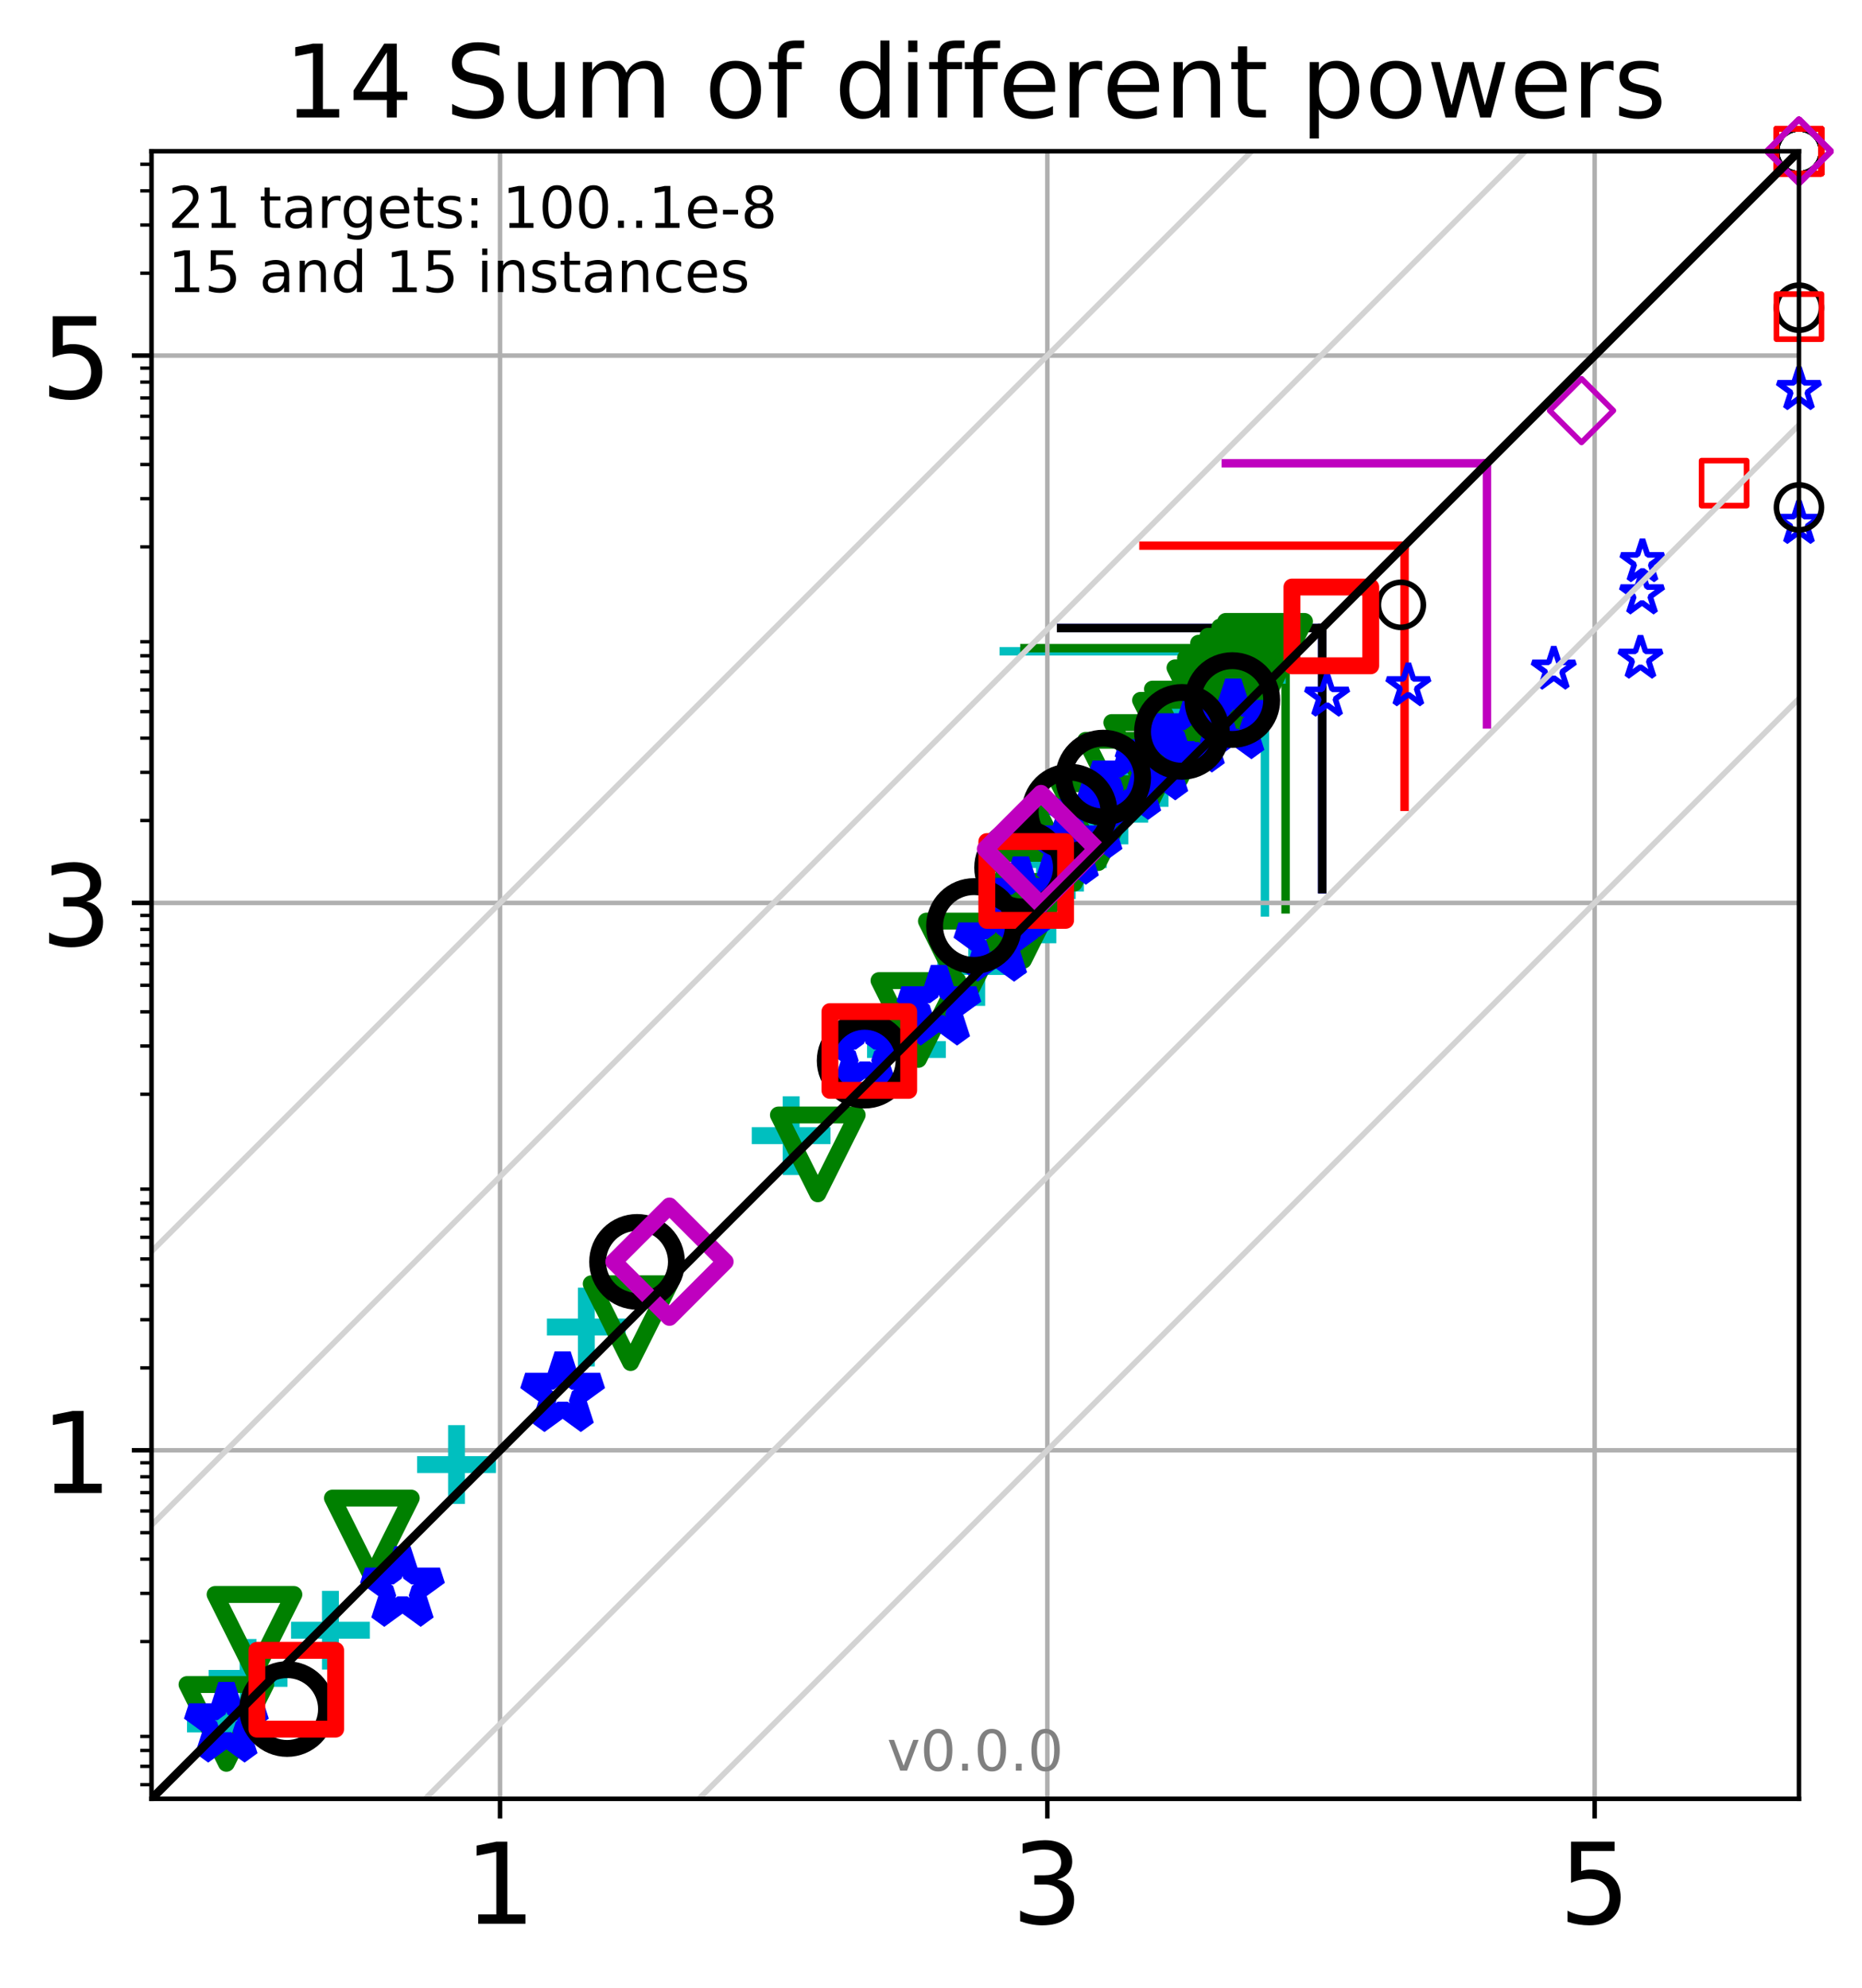 <?xml version="1.0" encoding="utf-8" standalone="no"?>
<!DOCTYPE svg PUBLIC "-//W3C//DTD SVG 1.1//EN"
  "http://www.w3.org/Graphics/SVG/1.1/DTD/svg11.dtd">
<!-- Created with matplotlib (http://matplotlib.org/) -->
<svg height="353.193pt" version="1.1" viewBox="0 0 330.885 353.193" width="330.885pt" xmlns="http://www.w3.org/2000/svg" xmlns:xlink="http://www.w3.org/1999/xlink">
 <defs>
  <style type="text/css">
*{stroke-linecap:butt;stroke-linejoin:round;}
  </style>
 </defs>
 <g id="figure_1">
  <g id="patch_1">
   <path d="M 0 353.193 
L 330.885 353.193 
L 330.885 0 
L 0 0 
z
" style="fill:#ffffff;"/>
  </g>
  <g id="axes_1">
   <g id="patch_2">
    <path d="M 26.925 319.637 
L 319.685 319.637 
L 319.685 26.877 
L 26.925 26.877 
z
" style="fill:#ffffff;"/>
   </g>
   <g id="line2d_1">
    <path clip-path="url(#p3e1919b4f7)" d="M 224.779 162.137 
L 224.779 115.733 
" style="fill:none;stroke:#00bfbf;stroke-linecap:square;stroke-width:1.5;"/>
   </g>
   <g id="line2d_2">
    <path clip-path="url(#p3e1919b4f7)" d="M 178.375 115.733 
L 224.779 115.733 
" style="fill:none;stroke:#00bfbf;stroke-linecap:square;stroke-width:1.5;"/>
   </g>
   <g id="line2d_3">
    <path clip-path="url(#p3e1919b4f7)" d="M 228.45 161.582 
L 228.45 115.178 
" style="fill:none;stroke:#008000;stroke-linecap:square;stroke-width:1.5;"/>
   </g>
   <g id="line2d_4">
    <path clip-path="url(#p3e1919b4f7)" d="M 182.046 115.178 
L 228.45 115.178 
" style="fill:none;stroke:#008000;stroke-linecap:square;stroke-width:1.5;"/>
   </g>
   <g id="line2d_5">
    <path clip-path="url(#p3e1919b4f7)" d="M 234.961 158.005 
L 234.961 111.601 
" style="fill:none;stroke:#0000ff;stroke-linecap:square;stroke-width:1.5;"/>
   </g>
   <g id="line2d_6">
    <path clip-path="url(#p3e1919b4f7)" d="M 188.557 111.601 
L 234.961 111.601 
" style="fill:none;stroke:#0000ff;stroke-linecap:square;stroke-width:1.5;"/>
   </g>
   <g id="line2d_7">
    <path clip-path="url(#p3e1919b4f7)" d="M 234.961 158.005 
L 234.961 111.601 
" style="fill:none;stroke:#000000;stroke-linecap:square;stroke-width:1.5;"/>
   </g>
   <g id="line2d_8">
    <path clip-path="url(#p3e1919b4f7)" d="M 188.557 111.601 
L 234.961 111.601 
" style="fill:none;stroke:#000000;stroke-linecap:square;stroke-width:1.5;"/>
   </g>
   <g id="line2d_9">
    <path clip-path="url(#p3e1919b4f7)" d="M 249.599 143.367 
L 249.599 96.963 
" style="fill:none;stroke:#ff0000;stroke-linecap:square;stroke-width:1.5;"/>
   </g>
   <g id="line2d_10">
    <path clip-path="url(#p3e1919b4f7)" d="M 203.195 96.963 
L 249.599 96.963 
" style="fill:none;stroke:#ff0000;stroke-linecap:square;stroke-width:1.5;"/>
   </g>
   <g id="line2d_11">
    <path clip-path="url(#p3e1919b4f7)" d="M 264.238 128.729 
L 264.238 82.325 
" style="fill:none;stroke:#bf00bf;stroke-linecap:square;stroke-width:1.5;"/>
   </g>
   <g id="line2d_12">
    <path clip-path="url(#p3e1919b4f7)" d="M 217.833 82.325 
L 264.238 82.325 
" style="fill:none;stroke:#bf00bf;stroke-linecap:square;stroke-width:1.5;"/>
   </g>
   <g id="matplotlib.axis_1">
    <g id="xtick_1">
     <g id="line2d_13">
      <path clip-path="url(#p3e1919b4f7)" d="M 88.862 319.637 
L 88.862 26.877 
" style="fill:none;stroke:#b0b0b0;stroke-linecap:square;stroke-width:0.8;"/>
     </g>
     <g id="line2d_14">
      <defs>
       <path d="M 0 0 
L 0 3.5 
" id="me741a519f9" style="stroke:#000000;stroke-width:0.8;"/>
      </defs>
      <g>
       <use style="stroke:#000000;stroke-width:0.8;" x="88.862" xlink:href="#me741a519f9" y="319.637"/>
      </g>
     </g>
     <g id="text_1">
      <!-- 1 -->
      <defs>
       <path d="M 12.406 8.297 
L 28.516 8.297 
L 28.516 63.922 
L 10.984 60.406 
L 10.984 69.391 
L 28.422 72.906 
L 38.281 72.906 
L 38.281 8.297 
L 54.391 8.297 
L 54.391 0 
L 12.406 0 
z
" id="DejaVuSans-31"/>
      </defs>
      <g transform="translate(82.499 341.834)scale(0.2 -0.2)">
       <use xlink:href="#DejaVuSans-31"/>
      </g>
     </g>
    </g>
    <g id="xtick_2">
     <g id="line2d_15">
      <path clip-path="url(#p3e1919b4f7)" d="M 186.12 319.637 
L 186.12 26.877 
" style="fill:none;stroke:#b0b0b0;stroke-linecap:square;stroke-width:0.8;"/>
     </g>
     <g id="line2d_16">
      <g>
       <use style="stroke:#000000;stroke-width:0.8;" x="186.12" xlink:href="#me741a519f9" y="319.637"/>
      </g>
     </g>
     <g id="text_2">
      <!-- 3 -->
      <defs>
       <path d="M 40.578 39.312 
Q 47.656 37.797 51.625 33 
Q 55.609 28.219 55.609 21.188 
Q 55.609 10.406 48.188 4.484 
Q 40.766 -1.422 27.094 -1.422 
Q 22.516 -1.422 17.656 -0.516 
Q 12.797 0.391 7.625 2.203 
L 7.625 11.719 
Q 11.719 9.328 16.594 8.109 
Q 21.484 6.891 26.812 6.891 
Q 36.078 6.891 40.938 10.547 
Q 45.797 14.203 45.797 21.188 
Q 45.797 27.641 41.281 31.266 
Q 36.766 34.906 28.719 34.906 
L 20.219 34.906 
L 20.219 43.016 
L 29.109 43.016 
Q 36.375 43.016 40.234 45.922 
Q 44.094 48.828 44.094 54.297 
Q 44.094 59.906 40.109 62.906 
Q 36.141 65.922 28.719 65.922 
Q 24.656 65.922 20.016 65.031 
Q 15.375 64.156 9.812 62.312 
L 9.812 71.094 
Q 15.438 72.656 20.344 73.438 
Q 25.25 74.219 29.594 74.219 
Q 40.828 74.219 47.359 69.109 
Q 53.906 64.016 53.906 55.328 
Q 53.906 49.266 50.438 45.094 
Q 46.969 40.922 40.578 39.312 
z
" id="DejaVuSans-33"/>
      </defs>
      <g transform="translate(179.757 341.834)scale(0.2 -0.2)">
       <use xlink:href="#DejaVuSans-33"/>
      </g>
     </g>
    </g>
    <g id="xtick_3">
     <g id="line2d_17">
      <path clip-path="url(#p3e1919b4f7)" d="M 283.378 319.637 
L 283.378 26.877 
" style="fill:none;stroke:#b0b0b0;stroke-linecap:square;stroke-width:0.8;"/>
     </g>
     <g id="line2d_18">
      <g>
       <use style="stroke:#000000;stroke-width:0.8;" x="283.378" xlink:href="#me741a519f9" y="319.637"/>
      </g>
     </g>
     <g id="text_3">
      <!-- 5 -->
      <defs>
       <path d="M 10.797 72.906 
L 49.516 72.906 
L 49.516 64.594 
L 19.828 64.594 
L 19.828 46.734 
Q 21.969 47.469 24.109 47.828 
Q 26.266 48.188 28.422 48.188 
Q 40.625 48.188 47.75 41.5 
Q 54.891 34.812 54.891 23.391 
Q 54.891 11.625 47.562 5.094 
Q 40.234 -1.422 26.906 -1.422 
Q 22.312 -1.422 17.547 -0.641 
Q 12.797 0.141 7.719 1.703 
L 7.719 11.625 
Q 12.109 9.234 16.797 8.062 
Q 21.484 6.891 26.703 6.891 
Q 35.156 6.891 40.078 11.328 
Q 45.016 15.766 45.016 23.391 
Q 45.016 31 40.078 35.438 
Q 35.156 39.891 26.703 39.891 
Q 22.75 39.891 18.812 39.016 
Q 14.891 38.141 10.797 36.281 
z
" id="DejaVuSans-35"/>
      </defs>
      <g transform="translate(277.016 341.834)scale(0.2 -0.2)">
       <use xlink:href="#DejaVuSans-35"/>
      </g>
     </g>
    </g>
   </g>
   <g id="matplotlib.axis_2">
    <g id="ytick_1">
     <g id="line2d_19">
      <path clip-path="url(#p3e1919b4f7)" d="M 26.925 257.701 
L 319.685 257.701 
" style="fill:none;stroke:#b0b0b0;stroke-linecap:square;stroke-width:0.8;"/>
     </g>
     <g id="line2d_20">
      <defs>
       <path d="M 0 0 
L -3.5 0 
" id="m83e1c4bc5e" style="stroke:#000000;stroke-width:0.8;"/>
      </defs>
      <g>
       <use style="stroke:#000000;stroke-width:0.8;" x="26.925" xlink:href="#m83e1c4bc5e" y="257.701"/>
      </g>
     </g>
     <g id="text_4">
      <!-- 1 -->
      <g transform="translate(7.2 265.299)scale(0.2 -0.2)">
       <use xlink:href="#DejaVuSans-31"/>
      </g>
     </g>
    </g>
    <g id="ytick_2">
     <g id="line2d_21">
      <path clip-path="url(#p3e1919b4f7)" d="M 26.925 160.442 
L 319.685 160.442 
" style="fill:none;stroke:#b0b0b0;stroke-linecap:square;stroke-width:0.8;"/>
     </g>
     <g id="line2d_22">
      <g>
       <use style="stroke:#000000;stroke-width:0.8;" x="26.925" xlink:href="#m83e1c4bc5e" y="160.442"/>
      </g>
     </g>
     <g id="text_5">
      <!-- 3 -->
      <g transform="translate(7.2 168.041)scale(0.2 -0.2)">
       <use xlink:href="#DejaVuSans-33"/>
      </g>
     </g>
    </g>
    <g id="ytick_3">
     <g id="line2d_23">
      <path clip-path="url(#p3e1919b4f7)" d="M 26.925 63.184 
L 319.685 63.184 
" style="fill:none;stroke:#b0b0b0;stroke-linecap:square;stroke-width:0.8;"/>
     </g>
     <g id="line2d_24">
      <g>
       <use style="stroke:#000000;stroke-width:0.8;" x="26.925" xlink:href="#m83e1c4bc5e" y="63.184"/>
      </g>
     </g>
     <g id="text_6">
      <!-- 5 -->
      <g transform="translate(7.2 70.782)scale(0.2 -0.2)">
       <use xlink:href="#DejaVuSans-35"/>
      </g>
     </g>
    </g>
    <g id="ytick_4">
     <g id="line2d_25">
      <defs>
       <path d="M 0 0 
L -2 0 
" id="m5820dae9c6" style="stroke:#000000;stroke-width:0.6;"/>
      </defs>
      <g>
       <use style="stroke:#000000;stroke-width:0.6;" x="26.925" xlink:href="#m5820dae9c6" y="317.118"/>
      </g>
     </g>
    </g>
    <g id="ytick_5">
     <g id="line2d_26">
      <g>
       <use style="stroke:#000000;stroke-width:0.6;" x="26.925" xlink:href="#m5820dae9c6" y="313.863"/>
      </g>
     </g>
    </g>
    <g id="ytick_6">
     <g id="line2d_27">
      <g>
       <use style="stroke:#000000;stroke-width:0.6;" x="26.925" xlink:href="#m5820dae9c6" y="311.043"/>
      </g>
     </g>
    </g>
    <g id="ytick_7">
     <g id="line2d_28">
      <g>
       <use style="stroke:#000000;stroke-width:0.6;" x="26.925" xlink:href="#m5820dae9c6" y="308.555"/>
      </g>
     </g>
    </g>
    <g id="ytick_8">
     <g id="line2d_29">
      <g>
       <use style="stroke:#000000;stroke-width:0.6;" x="26.925" xlink:href="#m5820dae9c6" y="291.691"/>
      </g>
     </g>
    </g>
    <g id="ytick_9">
     <g id="line2d_30">
      <g>
       <use style="stroke:#000000;stroke-width:0.6;" x="26.925" xlink:href="#m5820dae9c6" y="283.128"/>
      </g>
     </g>
    </g>
    <g id="ytick_10">
     <g id="line2d_31">
      <g>
       <use style="stroke:#000000;stroke-width:0.6;" x="26.925" xlink:href="#m5820dae9c6" y="277.052"/>
      </g>
     </g>
    </g>
    <g id="ytick_11">
     <g id="line2d_32">
      <g>
       <use style="stroke:#000000;stroke-width:0.6;" x="26.925" xlink:href="#m5820dae9c6" y="272.34"/>
      </g>
     </g>
    </g>
    <g id="ytick_12">
     <g id="line2d_33">
      <g>
       <use style="stroke:#000000;stroke-width:0.6;" x="26.925" xlink:href="#m5820dae9c6" y="268.489"/>
      </g>
     </g>
    </g>
    <g id="ytick_13">
     <g id="line2d_34">
      <g>
       <use style="stroke:#000000;stroke-width:0.6;" x="26.925" xlink:href="#m5820dae9c6" y="265.233"/>
      </g>
     </g>
    </g>
    <g id="ytick_14">
     <g id="line2d_35">
      <g>
       <use style="stroke:#000000;stroke-width:0.6;" x="26.925" xlink:href="#m5820dae9c6" y="262.413"/>
      </g>
     </g>
    </g>
    <g id="ytick_15">
     <g id="line2d_36">
      <g>
       <use style="stroke:#000000;stroke-width:0.6;" x="26.925" xlink:href="#m5820dae9c6" y="259.926"/>
      </g>
     </g>
    </g>
    <g id="ytick_16">
     <g id="line2d_37">
      <g>
       <use style="stroke:#000000;stroke-width:0.6;" x="26.925" xlink:href="#m5820dae9c6" y="243.062"/>
      </g>
     </g>
    </g>
    <g id="ytick_17">
     <g id="line2d_38">
      <g>
       <use style="stroke:#000000;stroke-width:0.6;" x="26.925" xlink:href="#m5820dae9c6" y="234.499"/>
      </g>
     </g>
    </g>
    <g id="ytick_18">
     <g id="line2d_39">
      <g>
       <use style="stroke:#000000;stroke-width:0.6;" x="26.925" xlink:href="#m5820dae9c6" y="228.423"/>
      </g>
     </g>
    </g>
    <g id="ytick_19">
     <g id="line2d_40">
      <g>
       <use style="stroke:#000000;stroke-width:0.6;" x="26.925" xlink:href="#m5820dae9c6" y="223.71"/>
      </g>
     </g>
    </g>
    <g id="ytick_20">
     <g id="line2d_41">
      <g>
       <use style="stroke:#000000;stroke-width:0.6;" x="26.925" xlink:href="#m5820dae9c6" y="219.86"/>
      </g>
     </g>
    </g>
    <g id="ytick_21">
     <g id="line2d_42">
      <g>
       <use style="stroke:#000000;stroke-width:0.6;" x="26.925" xlink:href="#m5820dae9c6" y="216.604"/>
      </g>
     </g>
    </g>
    <g id="ytick_22">
     <g id="line2d_43">
      <g>
       <use style="stroke:#000000;stroke-width:0.6;" x="26.925" xlink:href="#m5820dae9c6" y="213.784"/>
      </g>
     </g>
    </g>
    <g id="ytick_23">
     <g id="line2d_44">
      <g>
       <use style="stroke:#000000;stroke-width:0.6;" x="26.925" xlink:href="#m5820dae9c6" y="211.297"/>
      </g>
     </g>
    </g>
    <g id="ytick_24">
     <g id="line2d_45">
      <g>
       <use style="stroke:#000000;stroke-width:0.6;" x="26.925" xlink:href="#m5820dae9c6" y="194.433"/>
      </g>
     </g>
    </g>
    <g id="ytick_25">
     <g id="line2d_46">
      <g>
       <use style="stroke:#000000;stroke-width:0.6;" x="26.925" xlink:href="#m5820dae9c6" y="185.869"/>
      </g>
     </g>
    </g>
    <g id="ytick_26">
     <g id="line2d_47">
      <g>
       <use style="stroke:#000000;stroke-width:0.6;" x="26.925" xlink:href="#m5820dae9c6" y="179.794"/>
      </g>
     </g>
    </g>
    <g id="ytick_27">
     <g id="line2d_48">
      <g>
       <use style="stroke:#000000;stroke-width:0.6;" x="26.925" xlink:href="#m5820dae9c6" y="175.081"/>
      </g>
     </g>
    </g>
    <g id="ytick_28">
     <g id="line2d_49">
      <g>
       <use style="stroke:#000000;stroke-width:0.6;" x="26.925" xlink:href="#m5820dae9c6" y="171.231"/>
      </g>
     </g>
    </g>
    <g id="ytick_29">
     <g id="line2d_50">
      <g>
       <use style="stroke:#000000;stroke-width:0.6;" x="26.925" xlink:href="#m5820dae9c6" y="167.975"/>
      </g>
     </g>
    </g>
    <g id="ytick_30">
     <g id="line2d_51">
      <g>
       <use style="stroke:#000000;stroke-width:0.6;" x="26.925" xlink:href="#m5820dae9c6" y="165.155"/>
      </g>
     </g>
    </g>
    <g id="ytick_31">
     <g id="line2d_52">
      <g>
       <use style="stroke:#000000;stroke-width:0.6;" x="26.925" xlink:href="#m5820dae9c6" y="162.667"/>
      </g>
     </g>
    </g>
    <g id="ytick_32">
     <g id="line2d_53">
      <g>
       <use style="stroke:#000000;stroke-width:0.6;" x="26.925" xlink:href="#m5820dae9c6" y="145.803"/>
      </g>
     </g>
    </g>
    <g id="ytick_33">
     <g id="line2d_54">
      <g>
       <use style="stroke:#000000;stroke-width:0.6;" x="26.925" xlink:href="#m5820dae9c6" y="137.24"/>
      </g>
     </g>
    </g>
    <g id="ytick_34">
     <g id="line2d_55">
      <g>
       <use style="stroke:#000000;stroke-width:0.6;" x="26.925" xlink:href="#m5820dae9c6" y="131.165"/>
      </g>
     </g>
    </g>
    <g id="ytick_35">
     <g id="line2d_56">
      <g>
       <use style="stroke:#000000;stroke-width:0.6;" x="26.925" xlink:href="#m5820dae9c6" y="126.452"/>
      </g>
     </g>
    </g>
    <g id="ytick_36">
     <g id="line2d_57">
      <g>
       <use style="stroke:#000000;stroke-width:0.6;" x="26.925" xlink:href="#m5820dae9c6" y="122.601"/>
      </g>
     </g>
    </g>
    <g id="ytick_37">
     <g id="line2d_58">
      <g>
       <use style="stroke:#000000;stroke-width:0.6;" x="26.925" xlink:href="#m5820dae9c6" y="119.346"/>
      </g>
     </g>
    </g>
    <g id="ytick_38">
     <g id="line2d_59">
      <g>
       <use style="stroke:#000000;stroke-width:0.6;" x="26.925" xlink:href="#m5820dae9c6" y="116.526"/>
      </g>
     </g>
    </g>
    <g id="ytick_39">
     <g id="line2d_60">
      <g>
       <use style="stroke:#000000;stroke-width:0.6;" x="26.925" xlink:href="#m5820dae9c6" y="114.038"/>
      </g>
     </g>
    </g>
    <g id="ytick_40">
     <g id="line2d_61">
      <g>
       <use style="stroke:#000000;stroke-width:0.6;" x="26.925" xlink:href="#m5820dae9c6" y="97.174"/>
      </g>
     </g>
    </g>
    <g id="ytick_41">
     <g id="line2d_62">
      <g>
       <use style="stroke:#000000;stroke-width:0.6;" x="26.925" xlink:href="#m5820dae9c6" y="88.611"/>
      </g>
     </g>
    </g>
    <g id="ytick_42">
     <g id="line2d_63">
      <g>
       <use style="stroke:#000000;stroke-width:0.6;" x="26.925" xlink:href="#m5820dae9c6" y="82.535"/>
      </g>
     </g>
    </g>
    <g id="ytick_43">
     <g id="line2d_64">
      <g>
       <use style="stroke:#000000;stroke-width:0.6;" x="26.925" xlink:href="#m5820dae9c6" y="77.823"/>
      </g>
     </g>
    </g>
    <g id="ytick_44">
     <g id="line2d_65">
      <g>
       <use style="stroke:#000000;stroke-width:0.6;" x="26.925" xlink:href="#m5820dae9c6" y="73.972"/>
      </g>
     </g>
    </g>
    <g id="ytick_45">
     <g id="line2d_66">
      <g>
       <use style="stroke:#000000;stroke-width:0.6;" x="26.925" xlink:href="#m5820dae9c6" y="70.717"/>
      </g>
     </g>
    </g>
    <g id="ytick_46">
     <g id="line2d_67">
      <g>
       <use style="stroke:#000000;stroke-width:0.6;" x="26.925" xlink:href="#m5820dae9c6" y="67.896"/>
      </g>
     </g>
    </g>
    <g id="ytick_47">
     <g id="line2d_68">
      <g>
       <use style="stroke:#000000;stroke-width:0.6;" x="26.925" xlink:href="#m5820dae9c6" y="65.409"/>
      </g>
     </g>
    </g>
    <g id="ytick_48">
     <g id="line2d_69">
      <g>
       <use style="stroke:#000000;stroke-width:0.6;" x="26.925" xlink:href="#m5820dae9c6" y="48.545"/>
      </g>
     </g>
    </g>
    <g id="ytick_49">
     <g id="line2d_70">
      <g>
       <use style="stroke:#000000;stroke-width:0.6;" x="26.925" xlink:href="#m5820dae9c6" y="39.982"/>
      </g>
     </g>
    </g>
    <g id="ytick_50">
     <g id="line2d_71">
      <g>
       <use style="stroke:#000000;stroke-width:0.6;" x="26.925" xlink:href="#m5820dae9c6" y="33.906"/>
      </g>
     </g>
    </g>
    <g id="ytick_51">
     <g id="line2d_72">
      <g>
       <use style="stroke:#000000;stroke-width:0.6;" x="26.925" xlink:href="#m5820dae9c6" y="29.193"/>
      </g>
     </g>
    </g>
   </g>
   <g id="line2d_73">
    <defs>
     <path d="M -7 0 
L 7 0 
M 0 7 
L 0 -7 
" id="m4817decbdc" style="stroke:#00bfbf;stroke-width:3;"/>
    </defs>
    <g>
     <use style="fill-opacity:0;stroke:#00bfbf;stroke-width:3;" x="40.232" xlink:href="#m4817decbdc" y="306.33"/>
     <use style="fill-opacity:0;stroke:#00bfbf;stroke-width:3;" x="44.083" xlink:href="#m4817decbdc" y="298.241"/>
     <use style="fill-opacity:0;stroke:#00bfbf;stroke-width:3;" x="58.722" xlink:href="#m4817decbdc" y="289.678"/>
     <use style="fill-opacity:0;stroke:#00bfbf;stroke-width:3;" x="81.127" xlink:href="#m4817decbdc" y="260.241"/>
     <use style="fill-opacity:0;stroke:#00bfbf;stroke-width:3;" x="104.193" xlink:href="#m4817decbdc" y="235.805"/>
     <use style="fill-opacity:0;stroke:#00bfbf;stroke-width:3;" x="140.589" xlink:href="#m4817decbdc" y="201.795"/>
     <use style="fill-opacity:0;stroke:#00bfbf;stroke-width:3;" x="161.079" xlink:href="#m4817decbdc" y="186.498"/>
     <use style="fill-opacity:0;stroke:#00bfbf;stroke-width:3;" x="173.566" xlink:href="#m4817decbdc" y="171.741"/>
     <use style="fill-opacity:0;stroke:#00bfbf;stroke-width:3;" x="180.717" xlink:href="#m4817decbdc" y="166.109"/>
     <use style="fill-opacity:0;stroke:#00bfbf;stroke-width:3;" x="185.617" xlink:href="#m4817decbdc" y="156.919"/>
     <use style="fill-opacity:0;stroke:#00bfbf;stroke-width:3;" x="189.658" xlink:href="#m4817decbdc" y="152.742"/>
     <use style="fill-opacity:0;stroke:#00bfbf;stroke-width:3;" x="193.505" xlink:href="#m4817decbdc" y="148.535"/>
     <use style="fill-opacity:0;stroke:#00bfbf;stroke-width:3;" x="196.913" xlink:href="#m4817decbdc" y="144.145"/>
     <use style="fill-opacity:0;stroke:#00bfbf;stroke-width:3;" x="202.531" xlink:href="#m4817decbdc" y="139.176"/>
     <use style="fill-opacity:0;stroke:#00bfbf;stroke-width:3;" x="206.144" xlink:href="#m4817decbdc" y="136.374"/>
     <use style="fill-opacity:0;stroke:#00bfbf;stroke-width:3;" x="208.352" xlink:href="#m4817decbdc" y="131.892"/>
     <use style="fill-opacity:0;stroke:#00bfbf;stroke-width:3;" x="211.324" xlink:href="#m4817decbdc" y="129.175"/>
     <use style="fill-opacity:0;stroke:#00bfbf;stroke-width:3;" x="214.849" xlink:href="#m4817decbdc" y="125.545"/>
     <use style="fill-opacity:0;stroke:#00bfbf;stroke-width:3;" x="216.731" xlink:href="#m4817decbdc" y="123.513"/>
     <use style="fill-opacity:0;stroke:#00bfbf;stroke-width:3;" x="219.785" xlink:href="#m4817decbdc" y="121.44"/>
     <use style="fill-opacity:0;stroke:#00bfbf;stroke-width:3;" x="221.485" xlink:href="#m4817decbdc" y="119.987"/>
    </g>
   </g>
   <g id="line2d_74">
    <defs>
     <path d="M -0 7 
L 7 -7 
L -7 -7 
z
" id="mb66739ca95" style="stroke:#008000;stroke-linejoin:miter;stroke-width:3;"/>
    </defs>
    <g>
     <use style="fill-opacity:0;stroke:#008000;stroke-linejoin:miter;stroke-width:3;" x="40.232" xlink:href="#mb66739ca95" y="306.33"/>
     <use style="fill-opacity:0;stroke:#008000;stroke-linejoin:miter;stroke-width:3;" x="45.225" xlink:href="#mb66739ca95" y="290.328"/>
     <use style="fill-opacity:0;stroke:#008000;stroke-linejoin:miter;stroke-width:3;" x="66.078" xlink:href="#mb66739ca95" y="273.202"/>
     <use style="fill-opacity:0;stroke:#008000;stroke-linejoin:miter;stroke-width:3;" x="112.064" xlink:href="#mb66739ca95" y="235.118"/>
     <use style="fill-opacity:0;stroke:#008000;stroke-linejoin:miter;stroke-width:3;" x="145.328" xlink:href="#mb66739ca95" y="205.127"/>
     <use style="fill-opacity:0;stroke:#008000;stroke-linejoin:miter;stroke-width:3;" x="163.203" xlink:href="#mb66739ca95" y="181.247"/>
     <use style="fill-opacity:0;stroke:#008000;stroke-linejoin:miter;stroke-width:3;" x="171.63" xlink:href="#mb66739ca95" y="170.675"/>
     <use style="fill-opacity:0;stroke:#008000;stroke-linejoin:miter;stroke-width:3;" x="181.862" xlink:href="#mb66739ca95" y="163.634"/>
     <use style="fill-opacity:0;stroke:#008000;stroke-linejoin:miter;stroke-width:3;" x="183.882" xlink:href="#mb66739ca95" y="158.638"/>
     <use style="fill-opacity:0;stroke:#008000;stroke-linejoin:miter;stroke-width:3;" x="190.898" xlink:href="#mb66739ca95" y="149.923"/>
     <use style="fill-opacity:0;stroke:#008000;stroke-linejoin:miter;stroke-width:3;" x="195.183" xlink:href="#mb66739ca95" y="146.267"/>
     <use style="fill-opacity:0;stroke:#008000;stroke-linejoin:miter;stroke-width:3;" x="199.925" xlink:href="#mb66739ca95" y="138.547"/>
     <use style="fill-opacity:0;stroke:#008000;stroke-linejoin:miter;stroke-width:3;" x="204.566" xlink:href="#mb66739ca95" y="135.398"/>
     <use style="fill-opacity:0;stroke:#008000;stroke-linejoin:miter;stroke-width:3;" x="209.684" xlink:href="#mb66739ca95" y="131.444"/>
     <use style="fill-opacity:0;stroke:#008000;stroke-linejoin:miter;stroke-width:3;" x="211.798" xlink:href="#mb66739ca95" y="129.453"/>
     <use style="fill-opacity:0;stroke:#008000;stroke-linejoin:miter;stroke-width:3;" x="215.803" xlink:href="#mb66739ca95" y="125.67"/>
     <use style="fill-opacity:0;stroke:#008000;stroke-linejoin:miter;stroke-width:3;" x="217.671" xlink:href="#mb66739ca95" y="123.937"/>
     <use style="fill-opacity:0;stroke:#008000;stroke-linejoin:miter;stroke-width:3;" x="219.996" xlink:href="#mb66739ca95" y="121.292"/>
     <use style="fill-opacity:0;stroke:#008000;stroke-linejoin:miter;stroke-width:3;" x="221.65" xlink:href="#mb66739ca95" y="120.062"/>
     <use style="fill-opacity:0;stroke:#008000;stroke-linejoin:miter;stroke-width:3;" x="223.77" xlink:href="#mb66739ca95" y="118.437"/>
     <use style="fill-opacity:0;stroke:#008000;stroke-linejoin:miter;stroke-width:3;" x="224.811" xlink:href="#mb66739ca95" y="117.422"/>
    </g>
   </g>
   <g id="line2d_75">
    <defs>
     <path d="M 0 -7 
L -1.572 -2.163 
L -6.657 -2.163 
L -2.543 0.826 
L -4.114 5.663 
L -0 2.674 
L 4.114 5.663 
L 2.543 0.826 
L 6.657 -2.163 
L 1.572 -2.163 
z
" id="mf122b5a2ef" style="stroke:#0000ff;stroke-linejoin:bevel;stroke-width:3;"/>
    </defs>
    <g>
     <use style="fill-opacity:0;stroke:#0000ff;stroke-linejoin:bevel;stroke-width:3;" x="40.232" xlink:href="#mf122b5a2ef" y="306.33"/>
     <use style="fill-opacity:0;stroke:#0000ff;stroke-linejoin:bevel;stroke-width:3;" x="71.523" xlink:href="#mf122b5a2ef" y="282.209"/>
     <use style="fill-opacity:0;stroke:#0000ff;stroke-linejoin:bevel;stroke-width:3;" x="99.985" xlink:href="#mf122b5a2ef" y="247.599"/>
     <use style="fill-opacity:0;stroke:#0000ff;stroke-linejoin:bevel;stroke-width:3;" x="153.696" xlink:href="#mf122b5a2ef" y="187.146"/>
     <use style="fill-opacity:0;stroke:#0000ff;stroke-linejoin:bevel;stroke-width:3;" x="166.846" xlink:href="#mf122b5a2ef" y="178.921"/>
     <use style="fill-opacity:0;stroke:#0000ff;stroke-linejoin:bevel;stroke-width:3;" x="176.979" xlink:href="#mf122b5a2ef" y="167.569"/>
     <use style="fill-opacity:0;stroke:#0000ff;stroke-linejoin:bevel;stroke-width:3;" x="181.409" xlink:href="#mf122b5a2ef" y="159.648"/>
     <use style="fill-opacity:0;stroke:#0000ff;stroke-linejoin:bevel;stroke-width:3;" x="189.737" xlink:href="#mf122b5a2ef" y="150.339"/>
     <use style="fill-opacity:0;stroke:#0000ff;stroke-linejoin:bevel;stroke-width:3;" x="193.931" xlink:href="#mf122b5a2ef" y="145.627"/>
     <use style="fill-opacity:0;stroke:#0000ff;stroke-linejoin:bevel;stroke-width:3;" x="200.803" xlink:href="#mf122b5a2ef" y="138.817"/>
     <use style="fill-opacity:0;stroke:#0000ff;stroke-linejoin:bevel;stroke-width:3;" x="205.612" xlink:href="#mf122b5a2ef" y="135.353"/>
     <use style="fill-opacity:0;stroke:#0000ff;stroke-linejoin:bevel;stroke-width:3;" x="212.122" xlink:href="#mf122b5a2ef" y="130.402"/>
     <use style="fill-opacity:0;stroke:#0000ff;stroke-linejoin:bevel;stroke-width:3;" x="219.154" xlink:href="#mf122b5a2ef" y="128.038"/>
    </g>
   </g>
   <g id="line2d_76">
    <defs>
     <path d="M 0 -4 
L -0.898 -1.236 
L -3.804 -1.236 
L -1.453 0.472 
L -2.351 3.236 
L -0 1.528 
L 2.351 3.236 
L 1.453 0.472 
L 3.804 -1.236 
L 0.898 -1.236 
z
" id="m2278f5de3f" style="stroke:#0000ff;stroke-linejoin:bevel;"/>
    </defs>
    <g>
     <use style="fill-opacity:0;stroke:#0000ff;stroke-linejoin:bevel;" x="235.835" xlink:href="#m2278f5de3f" y="123.728"/>
     <use style="fill-opacity:0;stroke:#0000ff;stroke-linejoin:bevel;" x="250.274" xlink:href="#m2278f5de3f" y="121.879"/>
     <use style="fill-opacity:0;stroke:#0000ff;stroke-linejoin:bevel;" x="276.111" xlink:href="#m2278f5de3f" y="118.928"/>
     <use style="fill-opacity:0;stroke:#0000ff;stroke-linejoin:bevel;" x="291.518" xlink:href="#m2278f5de3f" y="116.981"/>
     <use style="fill-opacity:0;stroke:#0000ff;stroke-linejoin:bevel;" x="291.792" xlink:href="#m2278f5de3f" y="105.556"/>
     <use style="fill-opacity:0;stroke:#0000ff;stroke-linejoin:bevel;" x="291.875" xlink:href="#m2278f5de3f" y="99.835"/>
    </g>
   </g>
   <g id="line2d_77">
    <g>
     <use style="fill-opacity:0;stroke:#0000ff;stroke-linejoin:bevel;" x="319.685" xlink:href="#m2278f5de3f" y="93.035"/>
     <use style="fill-opacity:0;stroke:#0000ff;stroke-linejoin:bevel;" x="319.685" xlink:href="#m2278f5de3f" y="69.257"/>
    </g>
   </g>
   <g id="line2d_78">
    <defs>
     <path d="M 0 7 
C 1.856 7 3.637 6.262 4.95 4.95 
C 6.262 3.637 7 1.856 7 0 
C 7 -1.856 6.262 -3.637 4.95 -4.95 
C 3.637 -6.262 1.856 -7 0 -7 
C -1.856 -7 -3.637 -6.262 -4.95 -4.95 
C -6.262 -3.637 -7 -1.856 -7 0 
C -7 1.856 -6.262 3.637 -4.95 4.95 
C -3.637 6.262 -1.856 7 0 7 
z
" id="m132d6a492f" style="stroke:#000000;stroke-width:3;"/>
    </defs>
    <g>
     <use style="fill-opacity:0;stroke:#000000;stroke-width:3;" x="51.021" xlink:href="#m132d6a492f" y="303.687"/>
     <use style="fill-opacity:0;stroke:#000000;stroke-width:3;" x="113.205" xlink:href="#m132d6a492f" y="224.223"/>
     <use style="fill-opacity:0;stroke:#000000;stroke-width:3;" x="153.65" xlink:href="#m132d6a492f" y="188.473"/>
     <use style="fill-opacity:0;stroke:#000000;stroke-width:3;" x="173.08" xlink:href="#m132d6a492f" y="164.543"/>
     <use style="fill-opacity:0;stroke:#000000;stroke-width:3;" x="181.626" xlink:href="#m132d6a492f" y="154.167"/>
     <use style="fill-opacity:0;stroke:#000000;stroke-width:3;" x="190.066" xlink:href="#m132d6a492f" y="144.211"/>
     <use style="fill-opacity:0;stroke:#000000;stroke-width:3;" x="196.045" xlink:href="#m132d6a492f" y="138.168"/>
     <use style="fill-opacity:0;stroke:#000000;stroke-width:3;" x="210.03" xlink:href="#m132d6a492f" y="130.05"/>
     <use style="fill-opacity:0;stroke:#000000;stroke-width:3;" x="218.987" xlink:href="#m132d6a492f" y="124.397"/>
    </g>
   </g>
   <g id="line2d_79">
    <defs>
     <path d="M 0 4 
C 1.061 4 2.078 3.579 2.828 2.828 
C 3.579 2.078 4 1.061 4 0 
C 4 -1.061 3.579 -2.078 2.828 -2.828 
C 2.078 -3.579 1.061 -4 0 -4 
C -1.061 -4 -2.078 -3.579 -2.828 -2.828 
C -3.579 -2.078 -4 -1.061 -4 0 
C -4 1.061 -3.579 2.078 -2.828 2.828 
C -2.078 3.579 -1.061 4 0 4 
z
" id="m3495e754dd" style="stroke:#000000;"/>
    </defs>
    <g>
     <use style="fill-opacity:0;stroke:#000000;" x="248.938" xlink:href="#m3495e754dd" y="107.475"/>
    </g>
   </g>
   <g id="line2d_80">
    <g>
     <use style="fill-opacity:0;stroke:#000000;" x="319.685" xlink:href="#m3495e754dd" y="90.16"/>
     <use style="fill-opacity:0;stroke:#000000;" x="319.685" xlink:href="#m3495e754dd" y="54.67"/>
    </g>
   </g>
   <g id="line2d_81">
    <g>
     <use style="fill-opacity:0;stroke:#000000;" x="319.685" xlink:href="#m3495e754dd" y="26.877"/>
     <use style="fill-opacity:0;stroke:#000000;" x="319.685" xlink:href="#m3495e754dd" y="26.877"/>
     <use style="fill-opacity:0;stroke:#000000;" x="319.685" xlink:href="#m3495e754dd" y="26.877"/>
     <use style="fill-opacity:0;stroke:#000000;" x="319.685" xlink:href="#m3495e754dd" y="26.877"/>
     <use style="fill-opacity:0;stroke:#000000;" x="319.685" xlink:href="#m3495e754dd" y="26.877"/>
     <use style="fill-opacity:0;stroke:#000000;" x="319.685" xlink:href="#m3495e754dd" y="26.877"/>
     <use style="fill-opacity:0;stroke:#000000;" x="319.685" xlink:href="#m3495e754dd" y="26.877"/>
     <use style="fill-opacity:0;stroke:#000000;" x="319.685" xlink:href="#m3495e754dd" y="26.877"/>
     <use style="fill-opacity:0;stroke:#000000;" x="319.685" xlink:href="#m3495e754dd" y="26.877"/>
    </g>
   </g>
   <g id="line2d_82">
    <defs>
     <path d="M -7 7 
L 7 7 
L 7 -7 
L -7 -7 
z
" id="m50b1b2d2ad" style="stroke:#ff0000;stroke-linejoin:miter;stroke-width:3;"/>
    </defs>
    <g>
     <use style="fill-opacity:0;stroke:#ff0000;stroke-linejoin:miter;stroke-width:3;" x="52.646" xlink:href="#m50b1b2d2ad" y="300.254"/>
     <use style="fill-opacity:0;stroke:#ff0000;stroke-linejoin:miter;stroke-width:3;" x="154.479" xlink:href="#m50b1b2d2ad" y="186.751"/>
     <use style="fill-opacity:0;stroke:#ff0000;stroke-linejoin:miter;stroke-width:3;" x="182.36" xlink:href="#m50b1b2d2ad" y="156.545"/>
     <use style="fill-opacity:0;stroke:#ff0000;stroke-linejoin:miter;stroke-width:3;" x="236.585" xlink:href="#m50b1b2d2ad" y="111.31"/>
    </g>
   </g>
   <g id="line2d_83">
    <defs>
     <path d="M -4 4 
L 4 4 
L 4 -4 
L -4 -4 
z
" id="m1ddb422bc4" style="stroke:#ff0000;stroke-linejoin:miter;"/>
    </defs>
    <g>
     <use style="fill-opacity:0;stroke:#ff0000;stroke-linejoin:miter;" x="306.378" xlink:href="#m1ddb422bc4" y="85.851"/>
    </g>
   </g>
   <g id="line2d_84">
    <g>
     <use style="fill-opacity:0;stroke:#ff0000;stroke-linejoin:miter;" x="319.685" xlink:href="#m1ddb422bc4" y="56.269"/>
    </g>
   </g>
   <g id="line2d_85">
    <g>
     <use style="fill-opacity:0;stroke:#ff0000;stroke-linejoin:miter;" x="319.685" xlink:href="#m1ddb422bc4" y="26.877"/>
     <use style="fill-opacity:0;stroke:#ff0000;stroke-linejoin:miter;" x="319.685" xlink:href="#m1ddb422bc4" y="26.877"/>
     <use style="fill-opacity:0;stroke:#ff0000;stroke-linejoin:miter;" x="319.685" xlink:href="#m1ddb422bc4" y="26.877"/>
     <use style="fill-opacity:0;stroke:#ff0000;stroke-linejoin:miter;" x="319.685" xlink:href="#m1ddb422bc4" y="26.877"/>
     <use style="fill-opacity:0;stroke:#ff0000;stroke-linejoin:miter;" x="319.685" xlink:href="#m1ddb422bc4" y="26.877"/>
     <use style="fill-opacity:0;stroke:#ff0000;stroke-linejoin:miter;" x="319.685" xlink:href="#m1ddb422bc4" y="26.877"/>
     <use style="fill-opacity:0;stroke:#ff0000;stroke-linejoin:miter;" x="319.685" xlink:href="#m1ddb422bc4" y="26.877"/>
     <use style="fill-opacity:0;stroke:#ff0000;stroke-linejoin:miter;" x="319.685" xlink:href="#m1ddb422bc4" y="26.877"/>
     <use style="fill-opacity:0;stroke:#ff0000;stroke-linejoin:miter;" x="319.685" xlink:href="#m1ddb422bc4" y="26.877"/>
     <use style="fill-opacity:0;stroke:#ff0000;stroke-linejoin:miter;" x="319.685" xlink:href="#m1ddb422bc4" y="26.877"/>
     <use style="fill-opacity:0;stroke:#ff0000;stroke-linejoin:miter;" x="319.685" xlink:href="#m1ddb422bc4" y="26.877"/>
     <use style="fill-opacity:0;stroke:#ff0000;stroke-linejoin:miter;" x="319.685" xlink:href="#m1ddb422bc4" y="26.877"/>
     <use style="fill-opacity:0;stroke:#ff0000;stroke-linejoin:miter;" x="319.685" xlink:href="#m1ddb422bc4" y="26.877"/>
     <use style="fill-opacity:0;stroke:#ff0000;stroke-linejoin:miter;" x="319.685" xlink:href="#m1ddb422bc4" y="26.877"/>
     <use style="fill-opacity:0;stroke:#ff0000;stroke-linejoin:miter;" x="319.685" xlink:href="#m1ddb422bc4" y="26.877"/>
    </g>
   </g>
   <g id="line2d_86">
    <defs>
     <path d="M -0 9.899 
L 9.899 0 
L 0 -9.899 
L -9.899 -0 
z
" id="m315c77e210" style="stroke:#bf00bf;stroke-linejoin:miter;stroke-width:3;"/>
    </defs>
    <g>
     <use style="fill-opacity:0;stroke:#bf00bf;stroke-linejoin:miter;stroke-width:3;" x="118.968" xlink:href="#m315c77e210" y="224.195"/>
     <use style="fill-opacity:0;stroke:#bf00bf;stroke-linejoin:miter;stroke-width:3;" x="184.989" xlink:href="#m315c77e210" y="150.867"/>
    </g>
   </g>
   <g id="line2d_87">
    <defs>
     <path d="M -0 5.657 
L 5.657 0 
L 0 -5.657 
L -5.657 -0 
z
" id="m757c9afaca" style="stroke:#bf00bf;stroke-linejoin:miter;"/>
    </defs>
    <g>
     <use style="fill-opacity:0;stroke:#bf00bf;stroke-linejoin:miter;" x="281.045" xlink:href="#m757c9afaca" y="72.962"/>
    </g>
   </g>
   <g id="line2d_88">
    <g>
     <use style="fill-opacity:0;stroke:#bf00bf;stroke-linejoin:miter;" x="319.685" xlink:href="#m757c9afaca" y="26.877"/>
     <use style="fill-opacity:0;stroke:#bf00bf;stroke-linejoin:miter;" x="319.685" xlink:href="#m757c9afaca" y="26.877"/>
     <use style="fill-opacity:0;stroke:#bf00bf;stroke-linejoin:miter;" x="319.685" xlink:href="#m757c9afaca" y="26.877"/>
     <use style="fill-opacity:0;stroke:#bf00bf;stroke-linejoin:miter;" x="319.685" xlink:href="#m757c9afaca" y="26.877"/>
     <use style="fill-opacity:0;stroke:#bf00bf;stroke-linejoin:miter;" x="319.685" xlink:href="#m757c9afaca" y="26.877"/>
     <use style="fill-opacity:0;stroke:#bf00bf;stroke-linejoin:miter;" x="319.685" xlink:href="#m757c9afaca" y="26.877"/>
     <use style="fill-opacity:0;stroke:#bf00bf;stroke-linejoin:miter;" x="319.685" xlink:href="#m757c9afaca" y="26.877"/>
     <use style="fill-opacity:0;stroke:#bf00bf;stroke-linejoin:miter;" x="319.685" xlink:href="#m757c9afaca" y="26.877"/>
     <use style="fill-opacity:0;stroke:#bf00bf;stroke-linejoin:miter;" x="319.685" xlink:href="#m757c9afaca" y="26.877"/>
     <use style="fill-opacity:0;stroke:#bf00bf;stroke-linejoin:miter;" x="319.685" xlink:href="#m757c9afaca" y="26.877"/>
     <use style="fill-opacity:0;stroke:#bf00bf;stroke-linejoin:miter;" x="319.685" xlink:href="#m757c9afaca" y="26.877"/>
     <use style="fill-opacity:0;stroke:#bf00bf;stroke-linejoin:miter;" x="319.685" xlink:href="#m757c9afaca" y="26.877"/>
     <use style="fill-opacity:0;stroke:#bf00bf;stroke-linejoin:miter;" x="319.685" xlink:href="#m757c9afaca" y="26.877"/>
     <use style="fill-opacity:0;stroke:#bf00bf;stroke-linejoin:miter;" x="319.685" xlink:href="#m757c9afaca" y="26.877"/>
     <use style="fill-opacity:0;stroke:#bf00bf;stroke-linejoin:miter;" x="319.685" xlink:href="#m757c9afaca" y="26.877"/>
     <use style="fill-opacity:0;stroke:#bf00bf;stroke-linejoin:miter;" x="319.685" xlink:href="#m757c9afaca" y="26.877"/>
     <use style="fill-opacity:0;stroke:#bf00bf;stroke-linejoin:miter;" x="319.685" xlink:href="#m757c9afaca" y="26.877"/>
     <use style="fill-opacity:0;stroke:#bf00bf;stroke-linejoin:miter;" x="319.685" xlink:href="#m757c9afaca" y="26.877"/>
    </g>
   </g>
   <g id="line2d_89">
    <path clip-path="url(#p3e1919b4f7)" d="M 26.925 319.637 
L 319.685 26.877 
" style="fill:none;stroke:#000000;stroke-linecap:square;stroke-width:1.5;"/>
   </g>
   <g id="line2d_90">
    <path clip-path="url(#p3e1919b4f7)" d="M 75.554 319.637 
L 331.885 63.306 
" style="fill:none;stroke:#d3d3d3;stroke-linecap:square;"/>
   </g>
   <g id="line2d_91">
    <path clip-path="url(#p3e1919b4f7)" d="M 124.183 319.637 
L 331.885 111.936 
" style="fill:none;stroke:#d3d3d3;stroke-linecap:square;"/>
   </g>
   <g id="line2d_92">
    <path clip-path="url(#p3e1919b4f7)" d="M 26.925 271.008 
L 298.933 -1 
" style="fill:none;stroke:#d3d3d3;stroke-linecap:square;"/>
   </g>
   <g id="line2d_93">
    <path clip-path="url(#p3e1919b4f7)" d="M 26.925 222.379 
L 250.304 -1 
" style="fill:none;stroke:#d3d3d3;stroke-linecap:square;"/>
   </g>
   <g id="patch_3">
    <path d="M 26.925 319.637 
L 26.925 26.877 
" style="fill:none;stroke:#000000;stroke-linecap:square;stroke-linejoin:miter;stroke-width:0.8;"/>
   </g>
   <g id="patch_4">
    <path d="M 319.685 319.637 
L 319.685 26.877 
" style="fill:none;stroke:#000000;stroke-linecap:square;stroke-linejoin:miter;stroke-width:0.8;"/>
   </g>
   <g id="patch_5">
    <path d="M 26.925 319.637 
L 319.685 319.637 
" style="fill:none;stroke:#000000;stroke-linecap:square;stroke-linejoin:miter;stroke-width:0.8;"/>
   </g>
   <g id="patch_6">
    <path d="M 26.925 26.877 
L 319.685 26.877 
" style="fill:none;stroke:#000000;stroke-linecap:square;stroke-linejoin:miter;stroke-width:0.8;"/>
   </g>
   <g id="text_7">
    <!-- 21 targets: 100..1e-8 -->
    <defs>
     <path d="M 19.188 8.297 
L 53.609 8.297 
L 53.609 0 
L 7.328 0 
L 7.328 8.297 
Q 12.938 14.109 22.625 23.891 
Q 32.328 33.688 34.812 36.531 
Q 39.547 41.844 41.422 45.531 
Q 43.312 49.219 43.312 52.781 
Q 43.312 58.594 39.234 62.25 
Q 35.156 65.922 28.609 65.922 
Q 23.969 65.922 18.812 64.312 
Q 13.672 62.703 7.812 59.422 
L 7.812 69.391 
Q 13.766 71.781 18.938 73 
Q 24.125 74.219 28.422 74.219 
Q 39.75 74.219 46.484 68.547 
Q 53.219 62.891 53.219 53.422 
Q 53.219 48.922 51.531 44.891 
Q 49.859 40.875 45.406 35.406 
Q 44.188 33.984 37.641 27.219 
Q 31.109 20.453 19.188 8.297 
z
" id="DejaVuSans-32"/>
     <path id="DejaVuSans-20"/>
     <path d="M 18.312 70.219 
L 18.312 54.688 
L 36.812 54.688 
L 36.812 47.703 
L 18.312 47.703 
L 18.312 18.016 
Q 18.312 11.328 20.141 9.422 
Q 21.969 7.516 27.594 7.516 
L 36.812 7.516 
L 36.812 0 
L 27.594 0 
Q 17.188 0 13.234 3.875 
Q 9.281 7.766 9.281 18.016 
L 9.281 47.703 
L 2.688 47.703 
L 2.688 54.688 
L 9.281 54.688 
L 9.281 70.219 
z
" id="DejaVuSans-74"/>
     <path d="M 34.281 27.484 
Q 23.391 27.484 19.188 25 
Q 14.984 22.516 14.984 16.5 
Q 14.984 11.719 18.141 8.906 
Q 21.297 6.109 26.703 6.109 
Q 34.188 6.109 38.703 11.406 
Q 43.219 16.703 43.219 25.484 
L 43.219 27.484 
z
M 52.203 31.203 
L 52.203 0 
L 43.219 0 
L 43.219 8.297 
Q 40.141 3.328 35.547 0.953 
Q 30.953 -1.422 24.312 -1.422 
Q 15.922 -1.422 10.953 3.297 
Q 6 8.016 6 15.922 
Q 6 25.141 12.172 29.828 
Q 18.359 34.516 30.609 34.516 
L 43.219 34.516 
L 43.219 35.406 
Q 43.219 41.609 39.141 45 
Q 35.062 48.391 27.688 48.391 
Q 23 48.391 18.547 47.266 
Q 14.109 46.141 10.016 43.891 
L 10.016 52.203 
Q 14.938 54.109 19.578 55.047 
Q 24.219 56 28.609 56 
Q 40.484 56 46.344 49.844 
Q 52.203 43.703 52.203 31.203 
z
" id="DejaVuSans-61"/>
     <path d="M 41.109 46.297 
Q 39.594 47.172 37.812 47.578 
Q 36.031 48 33.891 48 
Q 26.266 48 22.188 43.047 
Q 18.109 38.094 18.109 28.812 
L 18.109 0 
L 9.078 0 
L 9.078 54.688 
L 18.109 54.688 
L 18.109 46.188 
Q 20.953 51.172 25.484 53.578 
Q 30.031 56 36.531 56 
Q 37.453 56 38.578 55.875 
Q 39.703 55.766 41.062 55.516 
z
" id="DejaVuSans-72"/>
     <path d="M 45.406 27.984 
Q 45.406 37.75 41.375 43.109 
Q 37.359 48.484 30.078 48.484 
Q 22.859 48.484 18.828 43.109 
Q 14.797 37.75 14.797 27.984 
Q 14.797 18.266 18.828 12.891 
Q 22.859 7.516 30.078 7.516 
Q 37.359 7.516 41.375 12.891 
Q 45.406 18.266 45.406 27.984 
z
M 54.391 6.781 
Q 54.391 -7.172 48.188 -13.984 
Q 42 -20.797 29.203 -20.797 
Q 24.469 -20.797 20.266 -20.094 
Q 16.062 -19.391 12.109 -17.922 
L 12.109 -9.188 
Q 16.062 -11.328 19.922 -12.344 
Q 23.781 -13.375 27.781 -13.375 
Q 36.625 -13.375 41.016 -8.766 
Q 45.406 -4.156 45.406 5.172 
L 45.406 9.625 
Q 42.625 4.781 38.281 2.391 
Q 33.938 0 27.875 0 
Q 17.828 0 11.672 7.656 
Q 5.516 15.328 5.516 27.984 
Q 5.516 40.672 11.672 48.328 
Q 17.828 56 27.875 56 
Q 33.938 56 38.281 53.609 
Q 42.625 51.219 45.406 46.391 
L 45.406 54.688 
L 54.391 54.688 
z
" id="DejaVuSans-67"/>
     <path d="M 56.203 29.594 
L 56.203 25.203 
L 14.891 25.203 
Q 15.484 15.922 20.484 11.062 
Q 25.484 6.203 34.422 6.203 
Q 39.594 6.203 44.453 7.469 
Q 49.312 8.734 54.109 11.281 
L 54.109 2.781 
Q 49.266 0.734 44.188 -0.344 
Q 39.109 -1.422 33.891 -1.422 
Q 20.797 -1.422 13.156 6.188 
Q 5.516 13.812 5.516 26.812 
Q 5.516 40.234 12.766 48.109 
Q 20.016 56 32.328 56 
Q 43.359 56 49.781 48.891 
Q 56.203 41.797 56.203 29.594 
z
M 47.219 32.234 
Q 47.125 39.594 43.094 43.984 
Q 39.062 48.391 32.422 48.391 
Q 24.906 48.391 20.391 44.141 
Q 15.875 39.891 15.188 32.172 
z
" id="DejaVuSans-65"/>
     <path d="M 44.281 53.078 
L 44.281 44.578 
Q 40.484 46.531 36.375 47.5 
Q 32.281 48.484 27.875 48.484 
Q 21.188 48.484 17.844 46.438 
Q 14.5 44.391 14.5 40.281 
Q 14.5 37.156 16.891 35.375 
Q 19.281 33.594 26.516 31.984 
L 29.594 31.297 
Q 39.156 29.25 43.188 25.516 
Q 47.219 21.781 47.219 15.094 
Q 47.219 7.469 41.188 3.016 
Q 35.156 -1.422 24.609 -1.422 
Q 20.219 -1.422 15.453 -0.562 
Q 10.688 0.297 5.422 2 
L 5.422 11.281 
Q 10.406 8.688 15.234 7.391 
Q 20.062 6.109 24.812 6.109 
Q 31.156 6.109 34.562 8.281 
Q 37.984 10.453 37.984 14.406 
Q 37.984 18.062 35.516 20.016 
Q 33.062 21.969 24.703 23.781 
L 21.578 24.516 
Q 13.234 26.266 9.516 29.906 
Q 5.812 33.547 5.812 39.891 
Q 5.812 47.609 11.281 51.797 
Q 16.75 56 26.812 56 
Q 31.781 56 36.172 55.266 
Q 40.578 54.547 44.281 53.078 
z
" id="DejaVuSans-73"/>
     <path d="M 11.719 12.406 
L 22.016 12.406 
L 22.016 0 
L 11.719 0 
z
M 11.719 51.703 
L 22.016 51.703 
L 22.016 39.312 
L 11.719 39.312 
z
" id="DejaVuSans-3a"/>
     <path d="M 31.781 66.406 
Q 24.172 66.406 20.328 58.906 
Q 16.5 51.422 16.5 36.375 
Q 16.5 21.391 20.328 13.891 
Q 24.172 6.391 31.781 6.391 
Q 39.453 6.391 43.281 13.891 
Q 47.125 21.391 47.125 36.375 
Q 47.125 51.422 43.281 58.906 
Q 39.453 66.406 31.781 66.406 
z
M 31.781 74.219 
Q 44.047 74.219 50.516 64.516 
Q 56.984 54.828 56.984 36.375 
Q 56.984 17.969 50.516 8.266 
Q 44.047 -1.422 31.781 -1.422 
Q 19.531 -1.422 13.062 8.266 
Q 6.594 17.969 6.594 36.375 
Q 6.594 54.828 13.062 64.516 
Q 19.531 74.219 31.781 74.219 
z
" id="DejaVuSans-30"/>
     <path d="M 10.688 12.406 
L 21 12.406 
L 21 0 
L 10.688 0 
z
" id="DejaVuSans-2e"/>
     <path d="M 4.891 31.391 
L 31.203 31.391 
L 31.203 23.391 
L 4.891 23.391 
z
" id="DejaVuSans-2d"/>
     <path d="M 31.781 34.625 
Q 24.75 34.625 20.719 30.859 
Q 16.703 27.094 16.703 20.516 
Q 16.703 13.922 20.719 10.156 
Q 24.75 6.391 31.781 6.391 
Q 38.812 6.391 42.859 10.172 
Q 46.922 13.969 46.922 20.516 
Q 46.922 27.094 42.891 30.859 
Q 38.875 34.625 31.781 34.625 
z
M 21.922 38.812 
Q 15.578 40.375 12.031 44.719 
Q 8.5 49.078 8.5 55.328 
Q 8.5 64.062 14.719 69.141 
Q 20.953 74.219 31.781 74.219 
Q 42.672 74.219 48.875 69.141 
Q 55.078 64.062 55.078 55.328 
Q 55.078 49.078 51.531 44.719 
Q 48 40.375 41.703 38.812 
Q 48.828 37.156 52.797 32.312 
Q 56.781 27.484 56.781 20.516 
Q 56.781 9.906 50.312 4.234 
Q 43.844 -1.422 31.781 -1.422 
Q 19.734 -1.422 13.25 4.234 
Q 6.781 9.906 6.781 20.516 
Q 6.781 27.484 10.781 32.312 
Q 14.797 37.156 21.922 38.812 
z
M 18.312 54.391 
Q 18.312 48.734 21.844 45.562 
Q 25.391 42.391 31.781 42.391 
Q 38.141 42.391 41.719 45.562 
Q 45.312 48.734 45.312 54.391 
Q 45.312 60.062 41.719 63.234 
Q 38.141 66.406 31.781 66.406 
Q 25.391 66.406 21.844 63.234 
Q 18.312 60.062 18.312 54.391 
z
" id="DejaVuSans-38"/>
    </defs>
    <g transform="translate(29.853 40.483)scale(0.102 -0.102)">
     <use xlink:href="#DejaVuSans-32"/>
     <use x="63.623" xlink:href="#DejaVuSans-31"/>
     <use x="127.246" xlink:href="#DejaVuSans-20"/>
     <use x="159.033" xlink:href="#DejaVuSans-74"/>
     <use x="198.242" xlink:href="#DejaVuSans-61"/>
     <use x="259.521" xlink:href="#DejaVuSans-72"/>
     <use x="300.619" xlink:href="#DejaVuSans-67"/>
     <use x="364.096" xlink:href="#DejaVuSans-65"/>
     <use x="425.619" xlink:href="#DejaVuSans-74"/>
     <use x="464.828" xlink:href="#DejaVuSans-73"/>
     <use x="516.928" xlink:href="#DejaVuSans-3a"/>
     <use x="550.619" xlink:href="#DejaVuSans-20"/>
     <use x="582.406" xlink:href="#DejaVuSans-31"/>
     <use x="646.029" xlink:href="#DejaVuSans-30"/>
     <use x="709.652" xlink:href="#DejaVuSans-30"/>
     <use x="773.275" xlink:href="#DejaVuSans-2e"/>
     <use x="805.062" xlink:href="#DejaVuSans-2e"/>
     <use x="836.85" xlink:href="#DejaVuSans-31"/>
     <use x="900.473" xlink:href="#DejaVuSans-65"/>
     <use x="961.996" xlink:href="#DejaVuSans-2d"/>
     <use x="998.08" xlink:href="#DejaVuSans-38"/>
    </g>
    <!-- 15 and 15 instances -->
    <defs>
     <path d="M 54.891 33.016 
L 54.891 0 
L 45.906 0 
L 45.906 32.719 
Q 45.906 40.484 42.875 44.328 
Q 39.844 48.188 33.797 48.188 
Q 26.516 48.188 22.312 43.547 
Q 18.109 38.922 18.109 30.906 
L 18.109 0 
L 9.078 0 
L 9.078 54.688 
L 18.109 54.688 
L 18.109 46.188 
Q 21.344 51.125 25.703 53.562 
Q 30.078 56 35.797 56 
Q 45.219 56 50.047 50.172 
Q 54.891 44.344 54.891 33.016 
z
" id="DejaVuSans-6e"/>
     <path d="M 45.406 46.391 
L 45.406 75.984 
L 54.391 75.984 
L 54.391 0 
L 45.406 0 
L 45.406 8.203 
Q 42.578 3.328 38.25 0.953 
Q 33.938 -1.422 27.875 -1.422 
Q 17.969 -1.422 11.734 6.484 
Q 5.516 14.406 5.516 27.297 
Q 5.516 40.188 11.734 48.094 
Q 17.969 56 27.875 56 
Q 33.938 56 38.25 53.625 
Q 42.578 51.266 45.406 46.391 
z
M 14.797 27.297 
Q 14.797 17.391 18.875 11.75 
Q 22.953 6.109 30.078 6.109 
Q 37.203 6.109 41.297 11.75 
Q 45.406 17.391 45.406 27.297 
Q 45.406 37.203 41.297 42.844 
Q 37.203 48.484 30.078 48.484 
Q 22.953 48.484 18.875 42.844 
Q 14.797 37.203 14.797 27.297 
z
" id="DejaVuSans-64"/>
     <path d="M 9.422 54.688 
L 18.406 54.688 
L 18.406 0 
L 9.422 0 
z
M 9.422 75.984 
L 18.406 75.984 
L 18.406 64.594 
L 9.422 64.594 
z
" id="DejaVuSans-69"/>
     <path d="M 48.781 52.594 
L 48.781 44.188 
Q 44.969 46.297 41.141 47.344 
Q 37.312 48.391 33.406 48.391 
Q 24.656 48.391 19.812 42.844 
Q 14.984 37.312 14.984 27.297 
Q 14.984 17.281 19.812 11.734 
Q 24.656 6.203 33.406 6.203 
Q 37.312 6.203 41.141 7.25 
Q 44.969 8.297 48.781 10.406 
L 48.781 2.094 
Q 45.016 0.344 40.984 -0.531 
Q 36.969 -1.422 32.422 -1.422 
Q 20.062 -1.422 12.781 6.344 
Q 5.516 14.109 5.516 27.297 
Q 5.516 40.672 12.859 48.328 
Q 20.219 56 33.016 56 
Q 37.156 56 41.109 55.141 
Q 45.062 54.297 48.781 52.594 
z
" id="DejaVuSans-63"/>
    </defs>
    <g transform="translate(29.853 51.905)scale(0.102 -0.102)">
     <use xlink:href="#DejaVuSans-31"/>
     <use x="63.623" xlink:href="#DejaVuSans-35"/>
     <use x="127.246" xlink:href="#DejaVuSans-20"/>
     <use x="159.033" xlink:href="#DejaVuSans-61"/>
     <use x="220.312" xlink:href="#DejaVuSans-6e"/>
     <use x="283.691" xlink:href="#DejaVuSans-64"/>
     <use x="347.168" xlink:href="#DejaVuSans-20"/>
     <use x="378.955" xlink:href="#DejaVuSans-31"/>
     <use x="442.578" xlink:href="#DejaVuSans-35"/>
     <use x="506.201" xlink:href="#DejaVuSans-20"/>
     <use x="537.988" xlink:href="#DejaVuSans-69"/>
     <use x="565.771" xlink:href="#DejaVuSans-6e"/>
     <use x="629.15" xlink:href="#DejaVuSans-73"/>
     <use x="681.25" xlink:href="#DejaVuSans-74"/>
     <use x="720.459" xlink:href="#DejaVuSans-61"/>
     <use x="781.738" xlink:href="#DejaVuSans-6e"/>
     <use x="845.117" xlink:href="#DejaVuSans-63"/>
     <use x="900.098" xlink:href="#DejaVuSans-65"/>
     <use x="961.621" xlink:href="#DejaVuSans-73"/>
    </g>
   </g>
   <g id="text_8">
    <!-- v0.0.0 -->
    <defs>
     <path d="M 2.984 54.688 
L 12.5 54.688 
L 29.594 8.797 
L 46.688 54.688 
L 56.203 54.688 
L 35.688 0 
L 23.484 0 
z
" id="DejaVuSans-76"/>
    </defs>
    <g style="fill:#808080;" transform="translate(157.624 314.63)scale(0.1 -0.1)">
     <use xlink:href="#DejaVuSans-76"/>
     <use x="59.18" xlink:href="#DejaVuSans-30"/>
     <use x="122.803" xlink:href="#DejaVuSans-2e"/>
     <use x="154.59" xlink:href="#DejaVuSans-30"/>
     <use x="218.213" xlink:href="#DejaVuSans-2e"/>
     <use x="250" xlink:href="#DejaVuSans-30"/>
    </g>
   </g>
   <g id="text_9">
    <!-- 14 Sum of different powers -->
    <defs>
     <path d="M 37.797 64.312 
L 12.891 25.391 
L 37.797 25.391 
z
M 35.203 72.906 
L 47.609 72.906 
L 47.609 25.391 
L 58.016 25.391 
L 58.016 17.188 
L 47.609 17.188 
L 47.609 0 
L 37.797 0 
L 37.797 17.188 
L 4.891 17.188 
L 4.891 26.703 
z
" id="DejaVuSans-34"/>
     <path d="M 53.516 70.516 
L 53.516 60.891 
Q 47.906 63.578 42.922 64.891 
Q 37.938 66.219 33.297 66.219 
Q 25.25 66.219 20.875 63.094 
Q 16.5 59.969 16.5 54.203 
Q 16.5 49.359 19.406 46.891 
Q 22.312 44.438 30.422 42.922 
L 36.375 41.703 
Q 47.406 39.594 52.656 34.297 
Q 57.906 29 57.906 20.125 
Q 57.906 9.516 50.797 4.047 
Q 43.703 -1.422 29.984 -1.422 
Q 24.812 -1.422 18.969 -0.25 
Q 13.141 0.922 6.891 3.219 
L 6.891 13.375 
Q 12.891 10.016 18.656 8.297 
Q 24.422 6.594 29.984 6.594 
Q 38.422 6.594 43.016 9.906 
Q 47.609 13.234 47.609 19.391 
Q 47.609 24.75 44.312 27.781 
Q 41.016 30.812 33.5 32.328 
L 27.484 33.5 
Q 16.453 35.688 11.516 40.375 
Q 6.594 45.062 6.594 53.422 
Q 6.594 63.094 13.406 68.656 
Q 20.219 74.219 32.172 74.219 
Q 37.312 74.219 42.625 73.281 
Q 47.953 72.359 53.516 70.516 
z
" id="DejaVuSans-53"/>
     <path d="M 8.5 21.578 
L 8.5 54.688 
L 17.484 54.688 
L 17.484 21.922 
Q 17.484 14.156 20.5 10.266 
Q 23.531 6.391 29.594 6.391 
Q 36.859 6.391 41.078 11.031 
Q 45.312 15.672 45.312 23.688 
L 45.312 54.688 
L 54.297 54.688 
L 54.297 0 
L 45.312 0 
L 45.312 8.406 
Q 42.047 3.422 37.719 1 
Q 33.406 -1.422 27.688 -1.422 
Q 18.266 -1.422 13.375 4.438 
Q 8.5 10.297 8.5 21.578 
z
M 31.109 56 
z
" id="DejaVuSans-75"/>
     <path d="M 52 44.188 
Q 55.375 50.25 60.062 53.125 
Q 64.75 56 71.094 56 
Q 79.641 56 84.281 50.016 
Q 88.922 44.047 88.922 33.016 
L 88.922 0 
L 79.891 0 
L 79.891 32.719 
Q 79.891 40.578 77.094 44.375 
Q 74.312 48.188 68.609 48.188 
Q 61.625 48.188 57.562 43.547 
Q 53.516 38.922 53.516 30.906 
L 53.516 0 
L 44.484 0 
L 44.484 32.719 
Q 44.484 40.625 41.703 44.406 
Q 38.922 48.188 33.109 48.188 
Q 26.219 48.188 22.156 43.531 
Q 18.109 38.875 18.109 30.906 
L 18.109 0 
L 9.078 0 
L 9.078 54.688 
L 18.109 54.688 
L 18.109 46.188 
Q 21.188 51.219 25.484 53.609 
Q 29.781 56 35.688 56 
Q 41.656 56 45.828 52.969 
Q 50 49.953 52 44.188 
z
" id="DejaVuSans-6d"/>
     <path d="M 30.609 48.391 
Q 23.391 48.391 19.188 42.75 
Q 14.984 37.109 14.984 27.297 
Q 14.984 17.484 19.156 11.844 
Q 23.344 6.203 30.609 6.203 
Q 37.797 6.203 41.984 11.859 
Q 46.188 17.531 46.188 27.297 
Q 46.188 37.016 41.984 42.703 
Q 37.797 48.391 30.609 48.391 
z
M 30.609 56 
Q 42.328 56 49.016 48.375 
Q 55.719 40.766 55.719 27.297 
Q 55.719 13.875 49.016 6.219 
Q 42.328 -1.422 30.609 -1.422 
Q 18.844 -1.422 12.172 6.219 
Q 5.516 13.875 5.516 27.297 
Q 5.516 40.766 12.172 48.375 
Q 18.844 56 30.609 56 
z
" id="DejaVuSans-6f"/>
     <path d="M 37.109 75.984 
L 37.109 68.5 
L 28.516 68.5 
Q 23.688 68.5 21.797 66.547 
Q 19.922 64.594 19.922 59.516 
L 19.922 54.688 
L 34.719 54.688 
L 34.719 47.703 
L 19.922 47.703 
L 19.922 0 
L 10.891 0 
L 10.891 47.703 
L 2.297 47.703 
L 2.297 54.688 
L 10.891 54.688 
L 10.891 58.5 
Q 10.891 67.625 15.141 71.797 
Q 19.391 75.984 28.609 75.984 
z
" id="DejaVuSans-66"/>
     <path d="M 18.109 8.203 
L 18.109 -20.797 
L 9.078 -20.797 
L 9.078 54.688 
L 18.109 54.688 
L 18.109 46.391 
Q 20.953 51.266 25.266 53.625 
Q 29.594 56 35.594 56 
Q 45.562 56 51.781 48.094 
Q 58.016 40.188 58.016 27.297 
Q 58.016 14.406 51.781 6.484 
Q 45.562 -1.422 35.594 -1.422 
Q 29.594 -1.422 25.266 0.953 
Q 20.953 3.328 18.109 8.203 
z
M 48.688 27.297 
Q 48.688 37.203 44.609 42.844 
Q 40.531 48.484 33.406 48.484 
Q 26.266 48.484 22.188 42.844 
Q 18.109 37.203 18.109 27.297 
Q 18.109 17.391 22.188 11.75 
Q 26.266 6.109 33.406 6.109 
Q 40.531 6.109 44.609 11.75 
Q 48.688 17.391 48.688 27.297 
z
" id="DejaVuSans-70"/>
     <path d="M 4.203 54.688 
L 13.188 54.688 
L 24.422 12.016 
L 35.594 54.688 
L 46.188 54.688 
L 57.422 12.016 
L 68.609 54.688 
L 77.594 54.688 
L 63.281 0 
L 52.688 0 
L 40.922 44.828 
L 29.109 0 
L 18.5 0 
z
" id="DejaVuSans-77"/>
    </defs>
    <g transform="translate(50.49 20.877)scale(0.18 -0.18)">
     <use xlink:href="#DejaVuSans-31"/>
     <use x="63.623" xlink:href="#DejaVuSans-34"/>
     <use x="127.246" xlink:href="#DejaVuSans-20"/>
     <use x="159.033" xlink:href="#DejaVuSans-53"/>
     <use x="222.51" xlink:href="#DejaVuSans-75"/>
     <use x="285.889" xlink:href="#DejaVuSans-6d"/>
     <use x="383.301" xlink:href="#DejaVuSans-20"/>
     <use x="415.088" xlink:href="#DejaVuSans-6f"/>
     <use x="476.27" xlink:href="#DejaVuSans-66"/>
     <use x="511.475" xlink:href="#DejaVuSans-20"/>
     <use x="543.262" xlink:href="#DejaVuSans-64"/>
     <use x="606.738" xlink:href="#DejaVuSans-69"/>
     <use x="634.521" xlink:href="#DejaVuSans-66"/>
     <use x="669.727" xlink:href="#DejaVuSans-66"/>
     <use x="704.932" xlink:href="#DejaVuSans-65"/>
     <use x="766.455" xlink:href="#DejaVuSans-72"/>
     <use x="807.537" xlink:href="#DejaVuSans-65"/>
     <use x="869.061" xlink:href="#DejaVuSans-6e"/>
     <use x="932.439" xlink:href="#DejaVuSans-74"/>
     <use x="971.648" xlink:href="#DejaVuSans-20"/>
     <use x="1003.436" xlink:href="#DejaVuSans-70"/>
     <use x="1066.912" xlink:href="#DejaVuSans-6f"/>
     <use x="1128.094" xlink:href="#DejaVuSans-77"/>
     <use x="1209.881" xlink:href="#DejaVuSans-65"/>
     <use x="1271.404" xlink:href="#DejaVuSans-72"/>
     <use x="1312.518" xlink:href="#DejaVuSans-73"/>
    </g>
   </g>
  </g>
 </g>
 <defs>
  <clipPath id="p3e1919b4f7">
   <rect height="292.76" width="292.76" x="26.925" y="26.877"/>
  </clipPath>
 </defs>
</svg>
